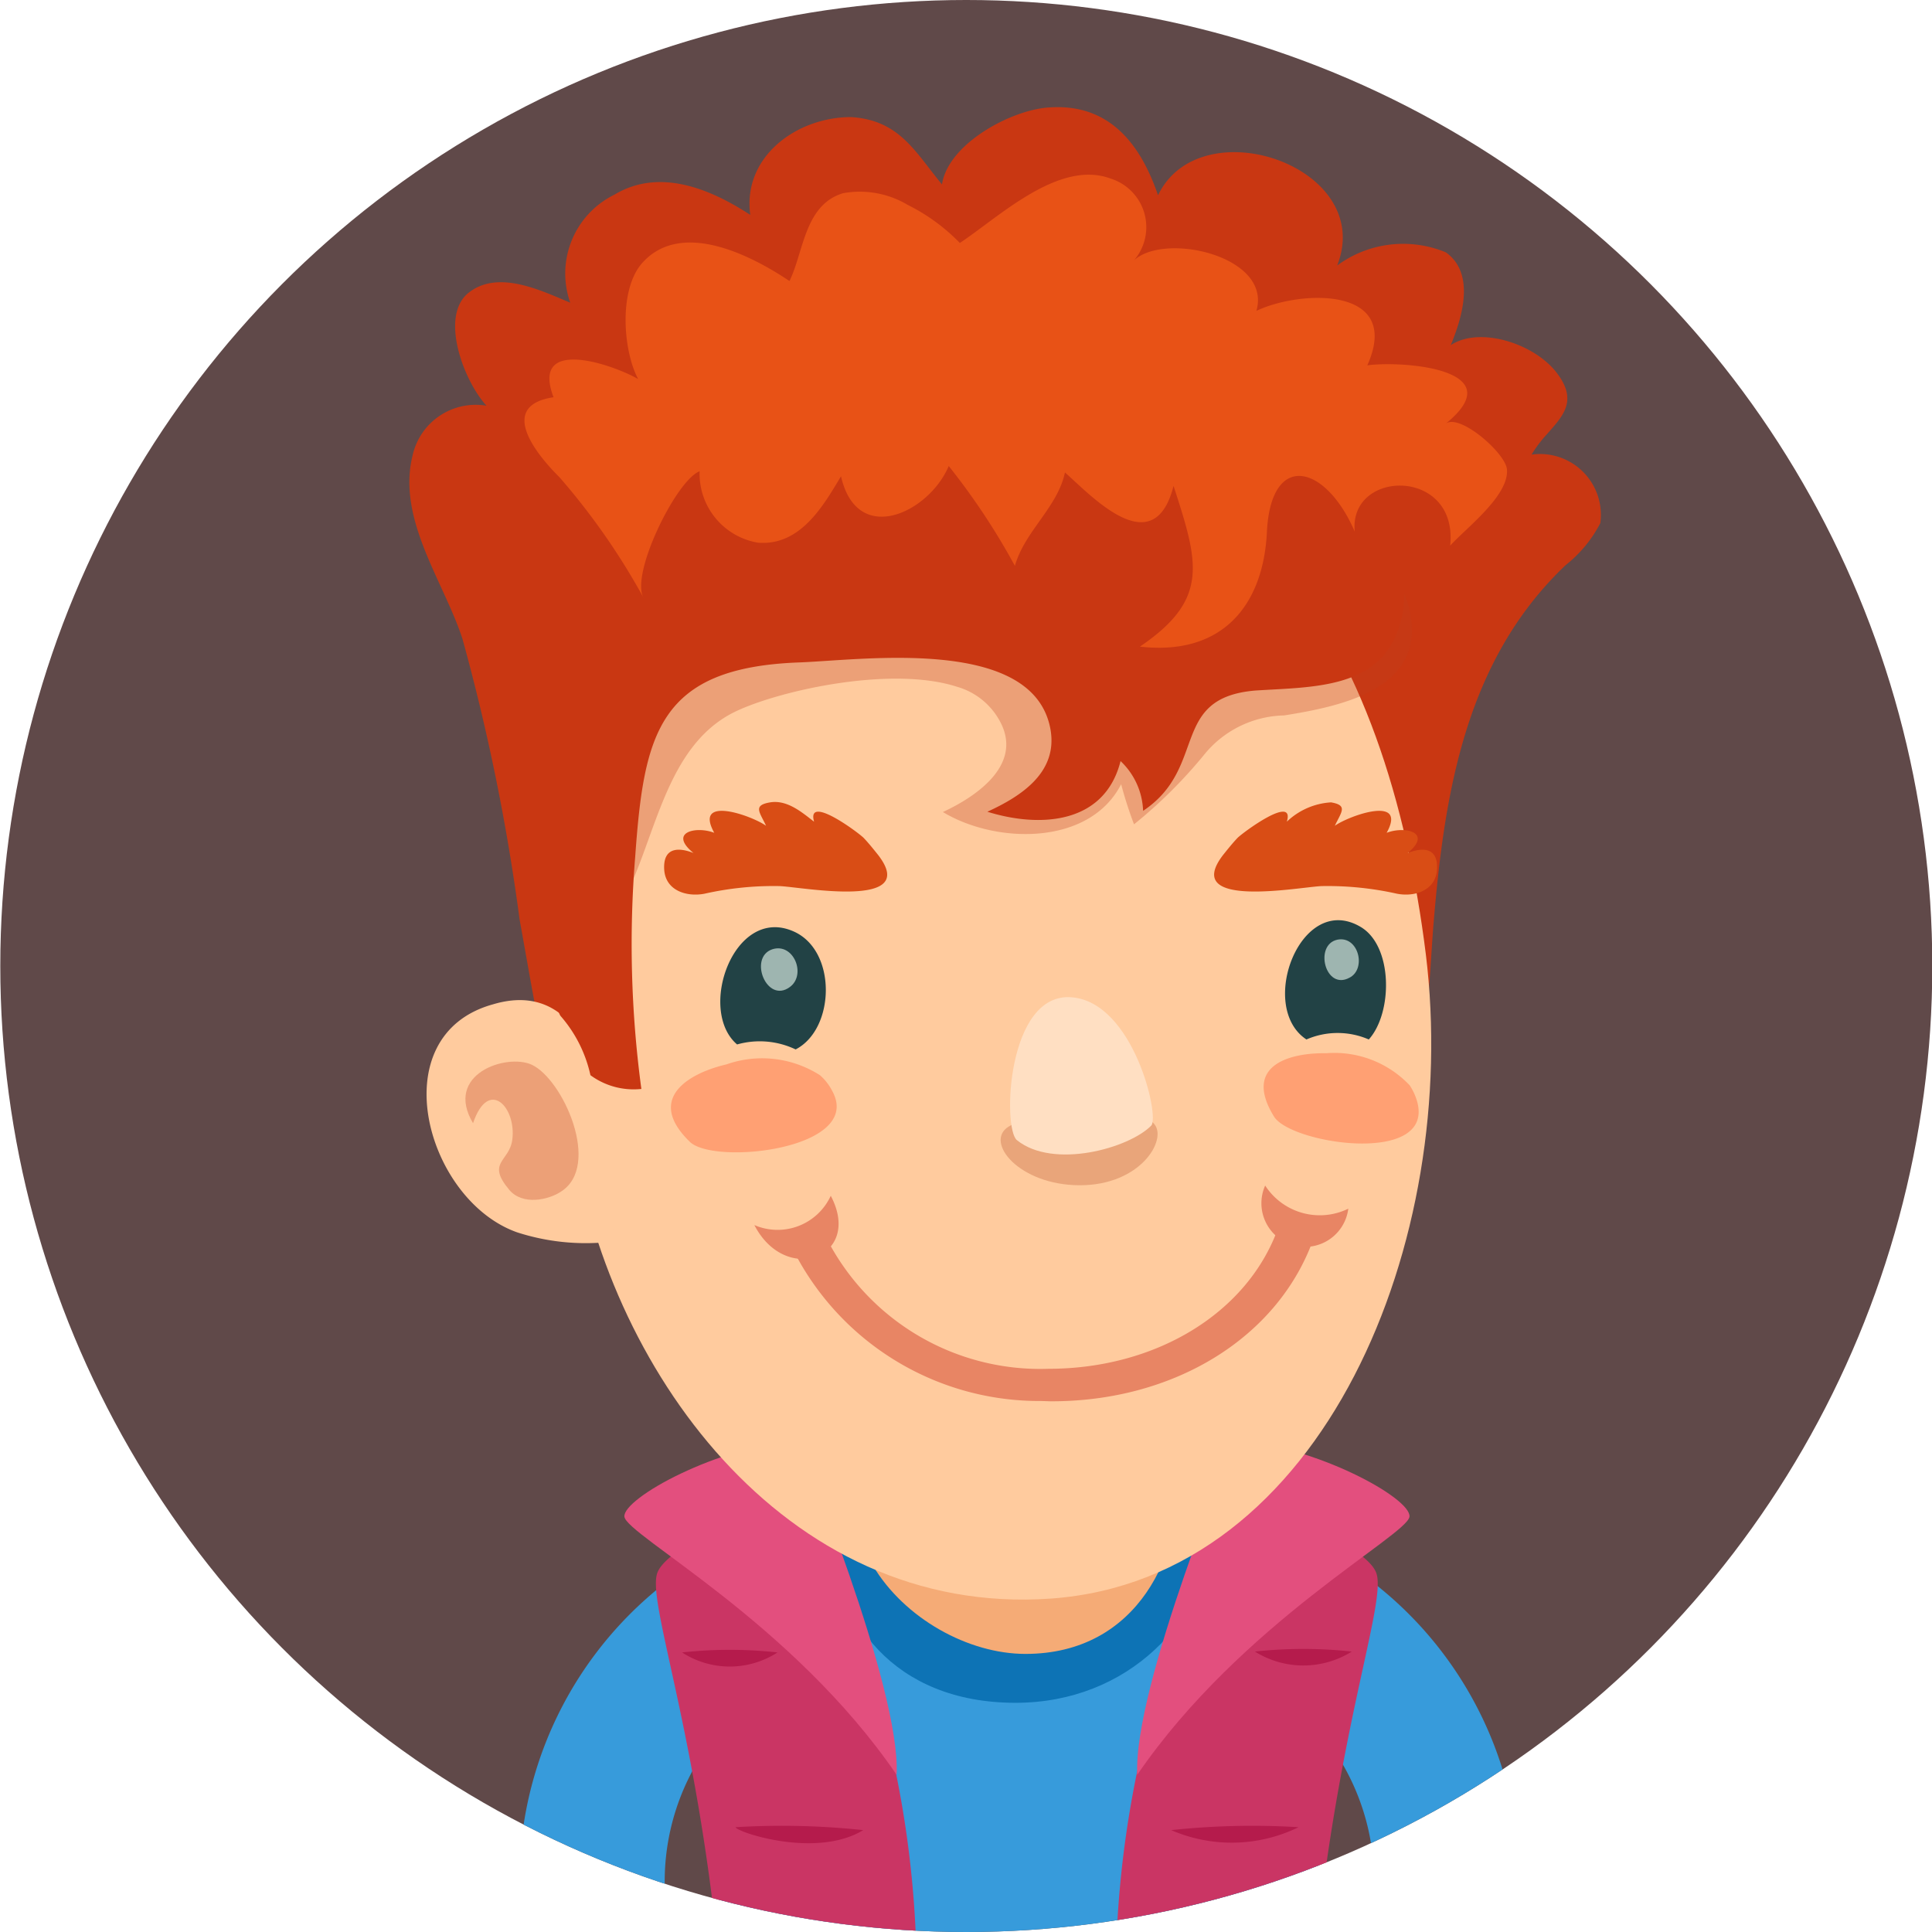 <svg xmlns="http://www.w3.org/2000/svg" xmlns:xlink="http://www.w3.org/1999/xlink" viewBox="0 0 66 66"><defs><style>.cls-1{fill:none;}.cls-2{clip-path:url(#clip-path);}.cls-3{fill:#604949;}.cls-4{fill:#379bdb;}.cls-5{fill:#0d73b5;}.cls-6{fill:#f5ab76;}.cls-7{fill:#ca3564;}.cls-8{fill:#e34f7e;}.cls-9{fill:#b51b4c;}.cls-10{fill:#c93712;}.cls-11{fill:#ffcb9e;}.cls-12{fill:#bf3c1b;}.cls-12,.cls-15{opacity:0.3;}.cls-13{fill:#ffa073;}.cls-14{fill:#224245;}.cls-15{fill:#b54d26;}.cls-16{fill:#ffdfc2;}.cls-17{fill:#d4e6dd;opacity:0.7;}.cls-18{fill:#d94d15;}.cls-19{fill:#e88564;}.cls-20{fill:#e85216;}</style><clipPath id="clip-path" transform="translate(0.01)"><circle class="cls-1" cx="33" cy="33" r="33"/></clipPath></defs><g id="Layer_2" data-name="Layer 2"><g id="avatars"><g class="cls-2"><rect class="cls-3" width="66" height="66"/><path class="cls-4" d="M26.08,57.74l-2.64-4.19a12.92,12.92,0,0,0-5.67,11.71c0,.25,0,.49.07.74h5c0-.33-.09-.65-.11-1A8,8,0,0,1,26.08,57.74Z" transform="translate(0.01)"/><path class="cls-4" d="M43.55,57.74l2.64-4.19a12.92,12.92,0,0,1,5.67,11.71c0,.25,0,.49-.07.74h-5a8.1,8.1,0,0,0,.11-1A8,8,0,0,0,43.55,57.74Z" transform="translate(0.01)"/><path class="cls-4" d="M42.48,51.49c-4.9-2.63-12-1.72-15.28.39C23,54.65,23.63,59.13,24.74,66H44.65C45.86,59.37,46.64,53.72,42.48,51.49Z" transform="translate(0.01)"/><path class="cls-5" d="M34.31,46.67c-7.72,0-8,11.5.37,11.5C42.49,58.17,45,46.67,34.31,46.67Z" transform="translate(0.01)"/><path class="cls-6" d="M37.17,45.61c-1.71-.46-4.49-.23-5.91,1.17-5,4.9-.13,9.72,3.76,9.72S40.4,53,40.24,50.29C40.12,48.16,38.94,46.09,37.17,45.61Z" transform="translate(0.01)"/><path class="cls-7" d="M47,53.72c-.41-1.07-4.73-2.67-4.73-2.67a35.26,35.26,0,0,0-4.13,15H45C45.82,58.66,47.37,54.64,47,53.72Z" transform="translate(0.01)"/><path class="cls-8" d="M42.19,49.21s-3.5,8.41-3.35,11.42c3.56-5.2,9.24-8.19,9.3-8.82S44.94,49.39,42.19,49.21Z" transform="translate(0.01)"/><path class="cls-9" d="M42.86,56.42a3.12,3.12,0,0,0,3.31,0A15.32,15.32,0,0,0,42.86,56.42Z" transform="translate(0.01)"/><path class="cls-9" d="M40,62.52a5.2,5.2,0,0,0,4.35-.1A26,26,0,0,0,40,62.52Z" transform="translate(0.01)"/><path class="cls-7" d="M22.45,53.72c-.36.92,1.19,4.94,2,12.28h6.82a35.12,35.12,0,0,0-4.13-15S22.86,52.65,22.45,53.72Z" transform="translate(0.01)"/><path class="cls-8" d="M21.32,51.81c.06.63,5.75,3.62,9.3,8.82.15-3-3.35-11.42-3.35-11.42C24.52,49.39,21.27,51.18,21.32,51.81Z" transform="translate(0.01)"/><path class="cls-9" d="M23.29,56.45a3,3,0,0,0,3.26,0A14.86,14.86,0,0,0,23.29,56.45Z" transform="translate(0.01)"/><path class="cls-9" d="M25.12,62.42c0,.15,2.73,1.09,4.36.1A26.11,26.11,0,0,0,25.12,62.42Z" transform="translate(0.01)"/><path class="cls-10" d="M52.82,14.85c.56-.64,1.1-1.16.33-2.14s-2.61-1.57-3.6-.92c.39-.94.85-2.45-.17-3.17a3.8,3.8,0,0,0-3.71.45C47,5.69,41,3.65,39.55,6.67c-.59-1.73-1.65-3.14-3.71-3-1.28.07-3.46,1.23-3.67,2.63C31.25,5.19,30.72,4.1,29.06,4,27.21,4,25.35,5.35,25.62,7.34c-1.38-.9-3.11-1.61-4.64-.69a3,3,0,0,0-1.51,3.69C18.44,9.91,17,9.21,16,10s-.18,3,.61,3.86a2.21,2.21,0,0,0-2.53,1.72c-.53,2.17,1.08,4.3,1.71,6.25a71,71,0,0,1,1.95,9.58c.63,3.46,1.2,7.38,2.82,10.54,1.17,2.29,2.34,1.32,4.06.42,2.22-1.18,5.51-1.38,8-1.49s6.26-.33,8.62.78c1.54.72,2.36,1.31,3.94.1a9.52,9.52,0,0,0,2.6-3.6c1-2.1,1-4.2,1.17-6.46.37-4.55,1.08-9.12,4.52-12.39a4.44,4.44,0,0,0,1.19-1.44,2.08,2.08,0,0,0-2.35-2.34A4.32,4.32,0,0,1,52.82,14.85Z" transform="translate(0.01)"/><path class="cls-11" d="M19.55,38.7c1.08,7.9,7.17,16.56,16.34,15.91,9.36-.67,14-12.28,12.81-22C47.39,22.06,42.39,13.26,31.44,15.4,23.62,16.92,18.12,28.16,19.55,38.7Z" transform="translate(0.01)"/><path class="cls-12" d="M32.68,23.46c-2.33-.75-6.33.19-7.71.92-2.22,1.19-2.57,4.16-3.61,6.23a6,6,0,0,1-1.64-2.76A22.72,22.72,0,0,1,19.36,24a11.63,11.63,0,0,1,.26-4.24c.54-1.62,2.34-2.52,3.8-3.19,2.66-1.2,5.76-1,8.61-1a35.39,35.39,0,0,1,9.48,1.49c2,.61,5.85,1.15,6.56,3.51.87,2.91-2.15,3.54-4.21,3.87a3.61,3.61,0,0,0-2.7,1.3,16.35,16.35,0,0,1-2.43,2.42,13.72,13.72,0,0,1-.44-1.37c-1.08,2.11-4.27,2.05-6.09.95,1.12-.52,2.68-1.57,2-3A2.42,2.42,0,0,0,32.68,23.46Z" transform="translate(0.01)"/><path class="cls-11" d="M17.66,42.1a7.62,7.62,0,0,0,3.1.33l.06-.09c.46-.73-.18-4.82-.41-5.58-.59-1.94-1.74-3-3.58-2.45C13,35.37,14.53,41,17.66,42.1Z" transform="translate(0.01)"/><path class="cls-12" d="M19.15,40.71c1.4-.88.07-3.85-1-4.34-.86-.39-3,.32-2,2,.53-1.57,1.49-.54,1.34.57-.1.75-.9.76-.1,1.71C17.84,41.18,18.71,41,19.15,40.71Z" transform="translate(0.01)"/><path class="cls-10" d="M47.81,21.32l.06-.2c.73-3.28-2.93-6.07-5.07-7.89-4.33-3.66-10-3.63-15.27-2.71a18.94,18.94,0,0,0-6,1.88c-1.59.89-2.22,3-3,4.55-.86,1.87,0,17.21.63,17.78a4.55,4.55,0,0,1,1,2,2.49,2.49,0,0,0,1.74.47,37,37,0,0,1-.21-7.94c.3-4.19.79-6.45,5.59-6.63,2.19-.08,8.05-.92,8.6,2.31.24,1.45-1,2.26-2.16,2.79,1.76.55,4,.45,4.55-1.73a2.45,2.45,0,0,1,.77,1.7c2.22-1.48.89-3.86,3.83-4.11C44.86,23.46,47.18,23.55,47.81,21.32Z" transform="translate(0.01)"/><path class="cls-13" d="M48.15,37.08a2,2,0,0,1,.26.58c.55,2.16-4.33,1.42-4.9.48-1.08-1.76.56-2.18,1.78-2.16A3.54,3.54,0,0,1,48.15,37.08Z" transform="translate(0.01)"/><path class="cls-13" d="M28,36.73a1.78,1.78,0,0,1,.41.52c1.13,2-4,2.57-4.85,1.76-1.55-1.5,0-2.36,1.25-2.65A3.67,3.67,0,0,1,28,36.73Z" transform="translate(0.01)"/><path class="cls-14" d="M27.17,35.85a2.85,2.85,0,0,0-2-.17c-1.37-1.17-.11-4.74,1.91-3.87C28.59,32.45,28.53,35.15,27.17,35.85Z" transform="translate(0.01)"/><path class="cls-15" d="M39.43,38.41c-.5-.62-1.21.06-2.52.08s-1.64-.52-2.47,0,.36,2,2.44,2S39.86,38.94,39.43,38.41Z" transform="translate(0.01)"/><path class="cls-16" d="M36.61,34.07c-2.22-.2-2.38,4.48-1.88,4.88,1.24,1,3.83.28,4.59-.5C39.61,38.13,38.71,34.25,36.61,34.07Z" transform="translate(0.01)"/><path class="cls-14" d="M46.48,31.67c1.1.66,1.09,2.93.27,3.84a2.67,2.67,0,0,0-2.13,0C42.93,34.4,44.43,30.44,46.48,31.67Z" transform="translate(0.01)"/><path class="cls-17" d="M26.37,32.43c.73-.24,1.18.87.6,1.29C26.18,34.3,25.55,32.71,26.37,32.43Z" transform="translate(0.01)"/><path class="cls-17" d="M45.68,32.1c.72-.14,1,1,.41,1.3C45.26,33.85,44.87,32.27,45.68,32.1Z" transform="translate(0.01)"/><path class="cls-18" d="M42.26,28.63c-.17.18-.33.38-.49.58-1.44,1.88,2.67,1.08,3.38,1.06a10.85,10.85,0,0,1,2.56.26c.61.12,1.33-.11,1.37-.83s-.44-.78-1-.56c.86-.71-.1-.93-.72-.69.72-1.3-1.28-.59-1.77-.24.22-.47.46-.7-.13-.8a2.39,2.39,0,0,0-1.51.66C44.24,27.11,42.42,28.46,42.26,28.63Z" transform="translate(0.01)"/><path class="cls-18" d="M29.5,28.63c.17.18.33.38.49.58,1.45,1.88-2.66,1.08-3.38,1.06a10.72,10.72,0,0,0-2.55.26c-.62.12-1.34-.11-1.38-.83s.44-.78,1-.56c-.87-.71.09-.93.71-.69-.72-1.3,1.28-.59,1.77-.24-.22-.47-.46-.7.14-.8s1.13.38,1.5.66C27.53,27.11,29.34,28.46,29.5,28.63Z" transform="translate(0.01)"/><path class="cls-19" d="M28.37,40.85c1.11,2.1-1.53,3.09-2.61,1A2,2,0,0,0,28.37,40.85Z" transform="translate(0.01)"/><path class="cls-19" d="M43.21,40.5a1.49,1.49,0,1,0,2.84.79A2.22,2.22,0,0,1,43.21,40.5Z" transform="translate(0.01)"/><path class="cls-19" d="M35.55,47.86a9.42,9.42,0,0,1-8.38-5,.51.51,0,0,1,.33-.71.67.67,0,0,1,.82.33,8.2,8.2,0,0,0,7.49,4.28c3.66,0,6.81-1.9,7.85-4.83a.61.61,0,0,1,.79-.32.57.57,0,0,1,.41.71c-1.21,3.38-4.77,5.57-9,5.55Z" transform="translate(0.01)"/><path class="cls-20" d="M31,7a6.56,6.56,0,0,1,1.78,1.3c1.33-.88,3.38-2.86,5.15-2.2A1.74,1.74,0,0,1,38.63,9c.9-1.14,4.84-.31,4.28,1.62,1.51-.72,5-.85,3.79,1.86,1.21-.16,5,.12,2.67,2,.47-.38,2.06,1,2.1,1.56.07.9-1.4,2-1.94,2.6.28-2.68-3.47-2.62-3.26-.48-1-2.31-2.86-2.75-3,0-.12,2.54-1.54,4.25-4.34,3.93,2.39-1.62,2-2.87,1.15-5.49-.68,2.67-2.83.31-3.71-.46-.25,1.19-1.37,2-1.71,3.19a23.44,23.44,0,0,0-2.26-3.41c-.67,1.59-3.13,2.77-3.68.35-.6,1-1.38,2.38-2.83,2.27a2.39,2.39,0,0,1-2-2.44c-.8.3-2.41,3.58-1.9,4.35A23.38,23.38,0,0,0,19.1,16.3c-.69-.68-2.19-2.43-.2-2.73-.81-2.12,2.09-1.09,2.89-.62-.53-1-.67-3.11.17-4,1.34-1.44,3.7-.22,5,.65.49-1,.51-2.6,1.83-3A3.2,3.2,0,0,1,31,7Z" transform="translate(0.01)"/></g></g></g></svg>